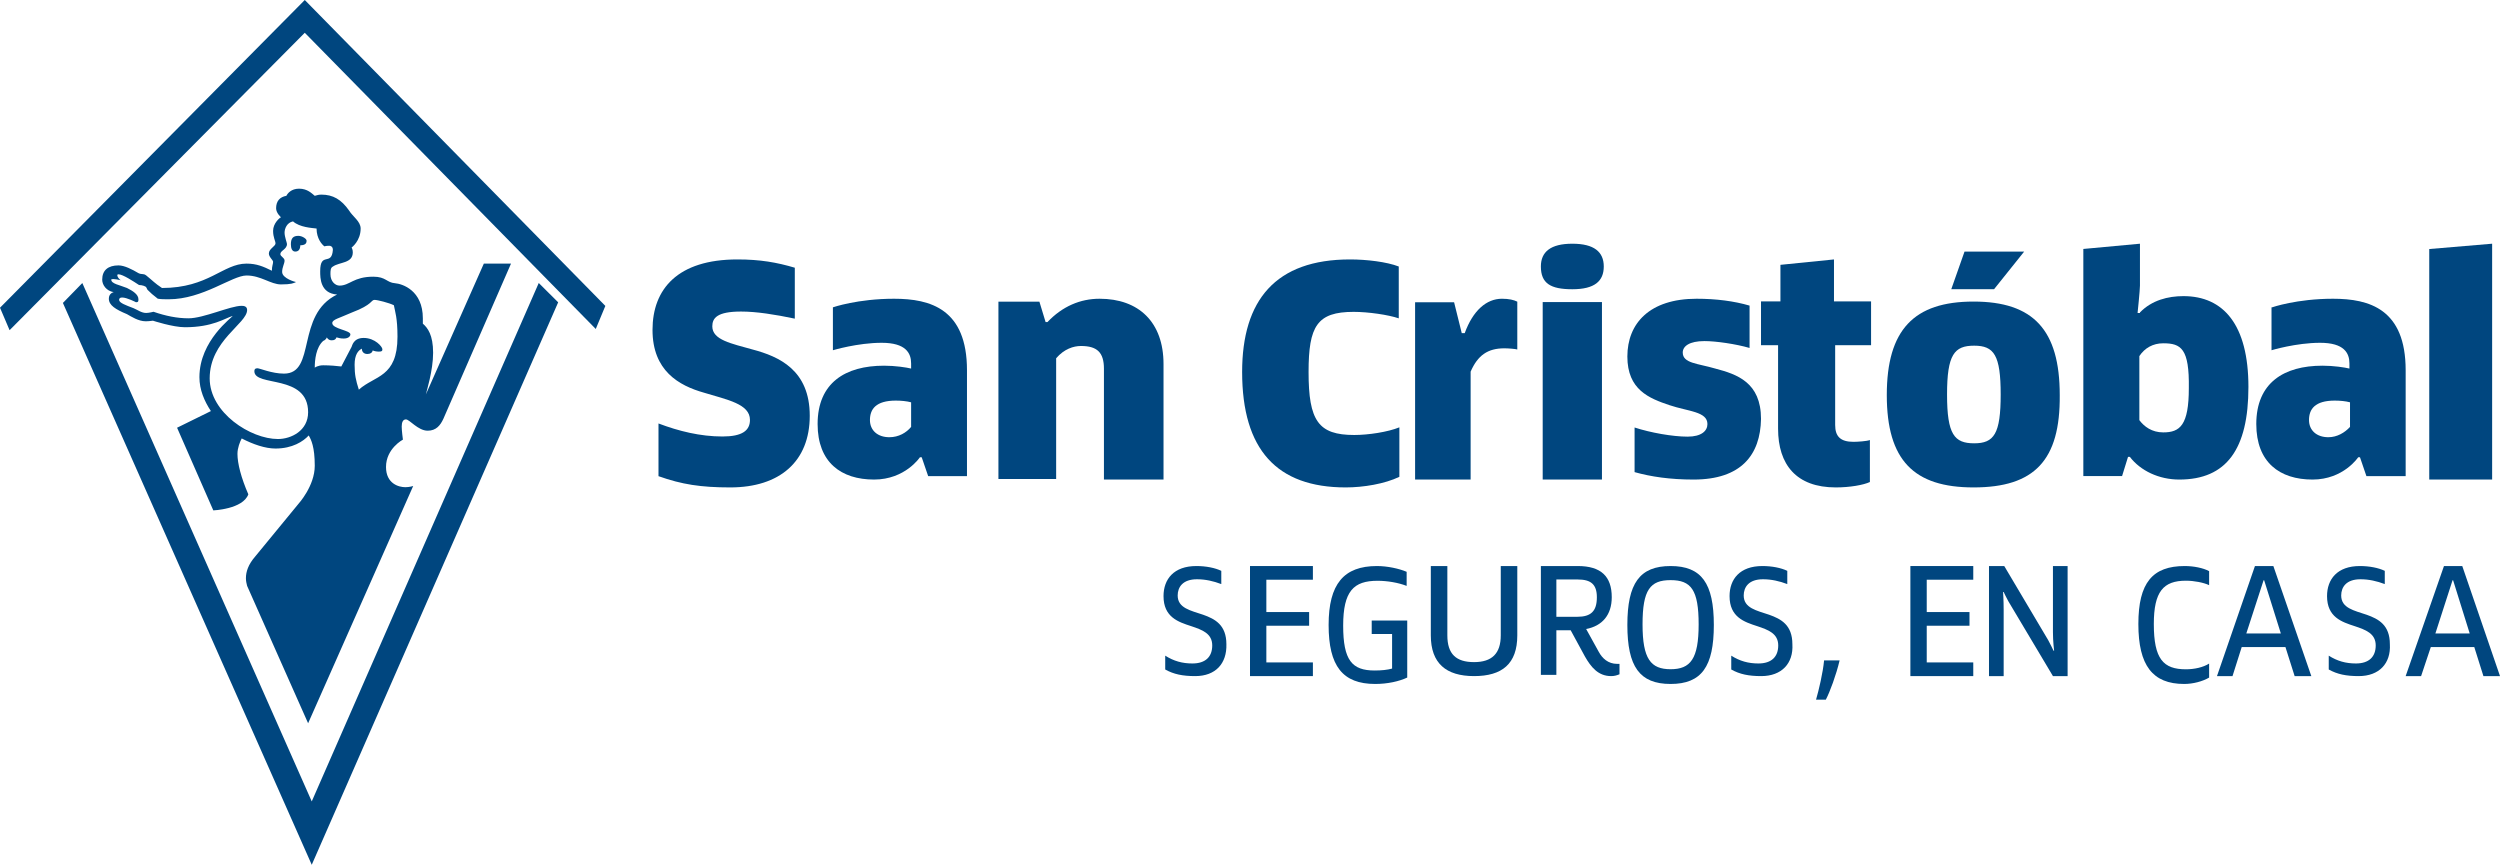 <svg width="318" height="110" viewBox="0 0 318 110" fill="none" xmlns="http://www.w3.org/2000/svg">
<path d="M92.886 62C89.16 62 86.726 61.623 83.76 60.569V53.865C86.346 54.844 89.084 55.522 91.897 55.522C94.407 55.522 95.395 54.769 95.395 53.413C95.395 51.379 92.506 50.852 89.54 49.948C86.346 49.044 83 47.161 83 41.964C83 36.766 86.194 33 93.799 33C96.688 33 98.817 33.377 101.099 34.054V40.532C98.589 40.005 96.232 39.629 94.255 39.629C91.213 39.629 90.605 40.457 90.605 41.512C90.605 43.244 93.038 43.696 95.7 44.449C99.122 45.353 103 47.086 103 52.886C103 58.686 99.198 62 92.886 62V62Z" fill="#00467F"/>
<path d="M105.945 39.092C105.945 39.092 109.087 38 113.724 38C118.362 38 123 39.31 123 47.098V60.563H118.063L117.24 58.161H117.016C117.016 58.161 115.146 61 111.181 61C106.992 61 104 58.816 104 53.94C104 48.699 107.516 46.516 112.453 46.516C113.874 46.516 115.295 46.734 115.894 46.88V46.225C115.894 44.915 115.22 43.604 112.154 43.604C109.087 43.604 105.945 44.551 105.945 44.551V39.092V39.092ZM115.894 54.304V51.174C115.37 51.029 114.622 50.956 113.949 50.956C111.406 50.956 110.657 52.047 110.657 53.43C110.657 54.74 111.63 55.614 113.126 55.614C114.323 55.614 115.295 55.032 115.894 54.304V54.304Z" fill="#00467F"/>
<path d="M134.5 60.926H127V38.371H132.211L133 40.968H133.237C135.132 38.965 137.421 38 139.868 38C144.842 38 148 40.968 148 46.31V61H140.421V46.903C140.421 44.826 139.553 44.01 137.5 44.01C136.553 44.01 135.368 44.381 134.342 45.568V60.926H134.5V60.926Z" fill="#00467F"/>
<path d="M177.922 40.493C176.605 40.044 174.047 39.669 172.186 39.669C167.535 39.669 166.45 41.468 166.45 47.313C166.45 53.532 167.69 55.331 172.264 55.331C174.047 55.331 176.527 54.956 178 54.357V60.651C176.14 61.55 173.426 62 171.178 62C162.419 62 158 57.204 158 47.313C158 38.17 162.264 33 171.721 33C173.814 33 176.372 33.3 177.922 33.899V40.493V40.493Z" fill="#00467F"/>
<path d="M187.139 61H180V38.445H184.96L185.936 42.377H186.312C187.364 39.484 189.092 38 191.046 38C191.948 38 192.549 38.148 193 38.371V44.455C192.775 44.381 191.873 44.306 191.347 44.306C189.243 44.306 187.965 45.197 187.064 47.274V61H187.139V61Z" fill="#00467F"/>
<path d="M200 36.792C197.231 36.792 196 36.05 196 33.896C196 32.04 197.231 31 200 31C202.769 31 204 32.04 204 33.896C204 35.752 202.846 36.792 200 36.792ZM196.231 61V38.426H203.769V61H196.231Z" fill="#00467F"/>
<path d="M215.423 61C212.437 61 209.986 60.636 207.919 60.054V54.377C209.91 55.032 212.743 55.541 214.658 55.541C216.419 55.541 217.185 54.813 217.185 53.94C217.185 52.339 214.734 52.339 212.36 51.538C209.757 50.665 207 49.573 207 45.351C207 41.13 209.833 38 215.806 38C218.257 38 220.554 38.291 222.545 38.873V44.26C220.784 43.75 218.257 43.386 216.802 43.386C214.887 43.386 214.045 44.041 214.045 44.842C214.045 46.225 215.959 46.225 218.18 46.88C220.937 47.608 224 48.627 224 53.285C223.923 57.87 221.473 61 215.423 61V61Z" fill="#00467F"/>
<path d="M233.433 43.913V54.063C233.433 55.513 234.107 56.2 235.754 56.2C236.278 56.2 237.476 56.124 237.85 55.971V61.313C237.027 61.695 235.305 62 233.508 62C228.492 62 226.171 59.1 226.171 54.521V43.913H224V38.342H226.471V33.687L233.283 33V38.342H238V43.913H233.433V43.913Z" fill="#00467F"/>
<path d="M251.038 62C243.449 62 240 58.559 240 50.254C240 41.95 243.449 38.359 251.038 38.359C258.626 38.359 261.999 41.95 261.999 50.254C262.075 58.559 258.779 62 251.038 62ZM251.114 56.389C253.644 56.389 254.487 55.192 254.487 50.18C254.487 45.167 253.644 43.97 251.114 43.97C248.585 43.97 247.665 45.092 247.665 50.18C247.665 55.267 248.585 56.389 251.114 56.389ZM257.476 32L253.644 36.788H248.202L249.888 32H257.476V32Z" fill="#00467F"/>
<path d="M272.202 39.741C273.718 38.185 275.765 37.667 277.736 37.667C282.816 37.667 286 41.296 286 49.222C286 57.148 283.195 61 277.206 61C274.628 61 272.278 59.889 270.913 58.111H270.686L269.928 60.556H265V31.667L272.202 31V36.333C272.202 36.926 271.899 39.815 271.899 39.815H272.202V39.741V39.741ZM275.159 43.667C273.87 43.667 272.809 44.259 272.126 45.296V53.444C272.733 54.259 273.718 55 275.159 55C277.282 55 278.419 54.111 278.419 49.37C278.495 44.333 277.433 43.667 275.159 43.667Z" fill="#00467F"/>
<path d="M289.012 39.092C289.012 39.092 292.141 38 296.761 38C301.38 38 306 39.31 306 47.098V60.563H301.008L300.188 58.161H299.965C299.965 58.161 298.102 61 294.153 61C289.98 61 287 58.816 287 53.94C287 48.699 290.502 46.516 295.42 46.516C296.835 46.516 298.251 46.734 298.847 46.88V46.225C298.847 44.915 298.176 43.604 295.122 43.604C292.067 43.604 288.937 44.551 288.937 44.551V39.092H289.012V39.092ZM298.922 54.304V51.174C298.4 51.029 297.655 50.956 296.984 50.956C294.451 50.956 293.706 52.047 293.706 53.43C293.706 54.74 294.675 55.614 296.165 55.614C297.282 55.614 298.251 55.032 298.922 54.304V54.304Z" fill="#00467F"/>
<path d="M309 61V31.677L317 31V61H309Z" fill="#00467F"/>
<path d="M152.035 86C150.45 86 149.297 85.77 148.216 85.159V83.399C149.297 84.087 150.378 84.393 151.674 84.393C153.332 84.393 154.196 83.552 154.196 82.098C154.196 80.568 152.899 80.109 151.53 79.65C149.873 79.115 148 78.503 148 75.825C148 73.683 149.297 72 152.179 72C153.404 72 154.556 72.23 155.349 72.612V74.295C154.34 73.913 153.332 73.683 152.251 73.683C150.45 73.683 149.801 74.678 149.801 75.749C149.801 77.355 151.458 77.661 153.043 78.197C154.556 78.732 155.997 79.497 155.997 81.945C156.069 84.393 154.628 86 152.035 86V86Z" fill="#00467F"/>
<path d="M159 72H167V73.74H161.08V77.853H166.52V79.593H161.08V84.26H167V86H159V72V72Z" fill="#00467F"/>
<path d="M179 86.185C177.963 86.674 176.481 87 174.926 87C170.778 87 169 84.717 169 79.5C169 74.283 170.926 72 175.148 72C176.481 72 177.963 72.326 178.926 72.734V74.527C177.889 74.12 176.481 73.875 175.222 73.875C172.185 73.875 170.852 75.179 170.852 79.582C170.852 83.984 171.963 85.288 174.852 85.288C175.741 85.288 176.481 85.207 177.074 85.043V80.641H174.481V78.929H179V86.185V86.185Z" fill="#00467F"/>
<path d="M193 80.818C193 84.453 191.059 86 187.5 86C183.941 86 182 84.376 182 80.818V72H184.103V80.818C184.103 83.216 185.235 84.221 187.5 84.221C189.765 84.221 190.897 83.138 190.897 80.818V72H193V80.818V80.818Z" fill="#00467F"/>
<path d="M206 85.767C205.621 85.922 205.318 86 204.939 86C203.273 86 202.364 84.833 201.606 83.511L199.788 80.167H197.97V85.844H196V72H200.697C203.652 72 205.015 73.322 205.015 75.967C205.015 78.222 203.803 79.622 201.758 80.011L203.348 82.889C203.803 83.744 204.561 84.444 205.697 84.444H206V85.767V85.767ZM200.697 73.711H197.97V78.456H200.621C202.364 78.456 203.121 77.756 203.121 75.967C203.121 74.333 202.364 73.711 200.697 73.711V73.711Z" fill="#00467F"/>
<path d="M212.5 87C208.561 87 207 84.799 207 79.5C207 74.201 208.561 72 212.5 72C216.439 72 218 74.201 218 79.5C218 84.799 216.439 87 212.5 87ZM212.5 73.793C209.899 73.793 208.932 75.016 208.932 79.418C208.932 83.821 209.973 85.125 212.5 85.125C215.027 85.125 216.068 83.821 216.068 79.418C216.068 75.016 215.101 73.793 212.5 73.793Z" fill="#00467F"/>
<path d="M224.031 86C222.448 86 221.296 85.77 220.216 85.159V83.399C221.296 84.087 222.376 84.393 223.671 84.393C225.327 84.393 226.191 83.552 226.191 82.098C226.191 80.568 224.895 80.109 223.527 79.65C221.872 79.115 220 78.503 220 75.825C220 73.683 221.296 72 224.175 72C225.399 72 226.551 72.23 227.343 72.612V74.295C226.335 73.913 225.327 73.683 224.247 73.683C222.448 73.683 221.8 74.678 221.8 75.749C221.8 77.355 223.455 77.661 225.039 78.197C226.551 78.732 227.991 79.497 227.991 81.945C228.135 84.393 226.623 86 224.031 86V86Z" fill="#00467F"/>
<path d="M231 89C231.366 87.731 231.878 85.567 232.024 84H234C233.561 85.866 232.756 88.03 232.244 89H231Z" fill="#00467F"/>
<path d="M243 72H251V73.74H245.08V77.853H250.52V79.593H245.08V84.26H251V86H243V72V72Z" fill="#00467F"/>
<path d="M253.075 72H254.94L260.537 81.438C260.687 81.674 261.209 82.775 261.209 82.775H261.284C261.284 82.775 261.134 81.596 261.134 80.416V72H263V86H261.134L255.463 76.483C255.313 76.247 254.866 75.303 254.866 75.303H254.791C254.791 75.303 254.866 76.326 254.866 77.584V86H253V72H253.075V72Z" fill="#00467F"/>
<path d="M281 74.432C280.319 74.108 279.109 73.865 278.05 73.865C275.176 73.865 273.966 75.243 273.966 79.378C273.966 83.838 275.176 85.135 278.05 85.135C279.109 85.135 280.244 84.892 281 84.405V86.189C280.168 86.676 278.958 87 277.824 87C273.815 87 272 84.649 272 79.378C272 74.108 273.815 72 277.899 72C279.034 72 280.244 72.243 281 72.649V74.432V74.432Z" fill="#00467F"/>
<path d="M286.829 72H289.171L294 86H291.878L290.707 82.303H285.146L283.976 86H282L286.829 72ZM285.732 80.573H290.122L288 73.809H287.927L285.732 80.573Z" fill="#00467F"/>
<path d="M300.031 86C298.448 86 297.296 85.77 296.216 85.159V83.399C297.296 84.087 298.376 84.393 299.671 84.393C301.327 84.393 302.191 83.552 302.191 82.098C302.191 80.568 300.895 80.109 299.527 79.65C297.872 79.115 296 78.503 296 75.825C296 73.683 297.296 72 300.175 72C301.399 72 302.551 72.23 303.343 72.612V74.295C302.335 73.913 301.327 73.683 300.247 73.683C298.448 73.683 297.8 74.678 297.8 75.749C297.8 77.355 299.455 77.661 301.039 78.197C302.551 78.732 303.991 79.497 303.991 81.945C304.135 84.393 302.623 86 300.031 86V86Z" fill="#00467F"/>
<path d="M310.873 72H313.2L318 86H315.891L314.727 82.303H309.2L307.964 86H306L310.873 72ZM309.782 80.573H314.145L312.036 73.809H311.964L309.782 80.573Z" fill="#00467F"/>
<path d="M39.654 101.94L10.471 36L8 38.533L39.654 110L71 38.456L68.529 36L39.654 101.94Z" fill="#00467F"/>
<path d="M42.034 34.892C42.034 34.438 42.034 34.06 42.341 33.909C43.186 33.304 44.876 33.531 44.876 32.093C44.876 31.715 44.722 31.488 44.722 31.488C44.722 31.488 45.874 30.656 45.874 29.068C45.874 28.16 44.876 27.555 44.415 26.799C43.416 25.361 42.341 24.756 40.882 24.756C40.498 24.756 40.344 24.832 40.037 24.908C39.653 24.605 39.115 24 38.04 24C37.041 24 36.581 24.605 36.427 24.908C35.582 25.059 35.121 25.588 35.121 26.496C35.121 27.101 35.736 27.631 35.736 27.631C35.582 27.706 34.737 28.387 34.737 29.37C34.737 30.202 35.044 30.656 35.044 30.959C35.044 31.337 34.199 31.64 34.199 32.245C34.199 32.699 34.737 33.077 34.737 33.304C34.737 33.606 34.584 33.833 34.584 34.438C33.508 33.909 32.663 33.531 31.358 33.531C28.362 33.531 26.518 36.632 20.604 36.632C19.682 36.027 19.452 35.724 18.607 35.043C18.223 34.741 18.069 34.968 17.609 34.741C16.84 34.287 15.842 33.758 15.074 33.758C13.768 33.758 13 34.363 13 35.573C13 36.254 13.538 37.01 14.459 37.161C13.922 37.313 13.845 37.766 13.845 37.993C13.845 38.825 14.69 39.355 16.149 39.96C16.687 40.263 17.609 40.868 18.53 40.868C18.991 40.868 19.375 40.792 19.452 40.792C19.452 40.792 21.987 41.624 23.523 41.624C27.056 41.624 28.592 40.489 29.591 40.187C29.591 40.338 25.366 43.288 25.366 47.978C25.366 49.566 25.981 51.003 26.826 52.289L22.524 54.407L27.133 64.921C27.133 64.921 30.897 64.77 31.588 62.879C30.666 60.761 30.205 58.946 30.205 57.735C30.205 56.979 30.513 56.222 30.743 55.769C32.202 56.525 33.739 57.054 35.044 57.054C37.195 57.054 38.578 56.147 39.269 55.39C39.576 55.92 40.037 56.828 40.037 59.248C40.037 61.82 37.963 64.089 37.963 64.089L32.433 70.821C31.588 71.804 31.281 72.712 31.281 73.544C31.281 73.922 31.358 74.225 31.434 74.527L39.192 92L52.557 61.82C52.557 61.82 52.096 61.971 51.558 61.971C50.713 61.971 49.1 61.517 49.1 59.399C49.1 57.054 51.251 55.92 51.251 55.92C51.251 55.92 51.097 54.785 51.097 54.256C51.097 53.726 51.251 53.348 51.635 53.348C52.096 53.348 53.171 54.785 54.4 54.785C55.476 54.785 56.013 54.105 56.397 53.273L65 33.531H61.544L54.17 50.171C54.247 49.793 55.092 47.146 55.092 44.877C55.092 42.607 54.4 41.7 53.786 41.17V40.489C53.786 36.934 51.174 36.102 50.253 36.027C49.177 35.951 49.1 35.195 47.487 35.195C44.953 35.195 44.492 36.329 43.186 36.329C42.648 36.329 42.034 35.8 42.034 34.892V34.892ZM36.12 47.524C34.584 47.524 33.047 46.843 32.74 46.843C32.433 46.843 32.356 46.994 32.356 47.221C32.356 49.264 39.192 47.524 39.192 52.441C39.192 54.785 37.041 55.844 35.352 55.844C31.895 55.844 26.672 52.516 26.672 48.129C26.672 43.288 31.434 41.17 31.434 39.431C31.434 38.977 31.05 38.901 30.743 38.901C29.284 38.901 25.904 40.489 23.984 40.489C22.524 40.489 21.065 40.187 19.529 39.657C19.529 39.657 18.914 39.809 18.607 39.809C17.993 39.809 17.532 39.431 16.994 39.204C15.996 38.825 15.151 38.523 15.151 38.145C15.151 37.993 15.227 37.842 15.535 37.842C16.149 37.842 17.301 38.447 17.301 38.447C17.609 38.447 17.609 38.296 17.609 38.069C17.609 37.464 16.917 37.01 16.149 36.632C15.227 36.254 14.152 36.102 14.152 35.573C14.152 35.497 14.306 35.497 14.459 35.497C14.613 35.497 15.074 35.573 15.381 35.648C15.074 35.497 14.92 35.119 14.92 35.043C14.92 34.892 14.997 34.892 15.074 34.892C15.611 34.892 16.994 35.8 17.685 36.254C18.069 36.254 18.53 36.405 18.607 36.556L18.761 36.859C19.222 37.313 19.375 37.464 20.067 37.993C20.451 38.069 20.911 38.069 21.449 38.069C25.827 38.069 29.514 35.043 31.358 35.043C33.201 35.043 34.43 36.178 35.736 36.178C37.041 36.178 37.349 36.027 37.656 35.875C37.579 35.875 35.889 35.422 35.889 34.59C35.889 33.984 36.197 33.531 36.197 33.152C36.197 32.774 35.659 32.623 35.659 32.32C35.659 31.866 36.504 31.715 36.504 31.035C36.504 30.883 36.197 30.127 36.197 29.597C36.197 29.068 36.504 28.311 37.272 28.16C38.117 28.917 39.653 28.992 40.267 29.068C40.267 30.354 40.959 31.11 41.266 31.337C41.343 31.337 41.419 31.261 41.88 31.261C42.034 31.261 42.341 31.337 42.341 31.791C42.188 33.909 40.728 31.942 40.728 34.514C40.728 35.346 40.728 37.313 42.879 37.464C37.579 40.036 40.267 47.524 36.12 47.524V47.524ZM47.641 38.145C48.025 38.145 49.484 38.523 50.099 38.825C50.253 39.657 50.56 40.414 50.56 42.834C50.56 48.053 47.641 47.751 45.644 49.566C45.26 48.356 45.106 47.675 45.106 46.389C45.106 45.103 45.567 44.574 46.028 44.347C46.028 44.801 46.335 45.028 46.719 45.028C47.103 45.028 47.334 44.877 47.411 44.574C47.564 44.65 47.871 44.725 48.179 44.725C48.563 44.725 48.64 44.65 48.64 44.423C48.64 44.12 47.718 42.986 46.258 42.986C44.953 42.986 44.799 43.969 44.722 44.12L43.416 46.616C42.879 46.541 41.88 46.465 41.112 46.465C40.421 46.465 40.037 46.767 40.037 46.767C40.037 45.784 40.191 44.196 41.112 43.364C41.496 43.212 41.573 42.91 41.573 42.91C41.573 42.91 41.727 43.288 42.188 43.288C42.572 43.288 42.725 43.137 42.802 42.91C43.109 42.986 43.263 43.061 43.724 43.061C44.338 43.061 44.569 42.759 44.569 42.532C44.569 42.002 42.264 41.851 42.264 41.094C42.264 40.641 43.109 40.489 44.799 39.733C47.411 38.75 47.18 38.145 47.641 38.145V38.145Z" fill="#00467F"/>
<path d="M37.957 30C37.319 30 37 30.267 37 31.067C37 31.6 37.16 32 37.558 32C37.957 32 38.196 31.733 38.196 31.2C38.834 31.2 38.993 30.933 38.993 30.667C39.073 30.4 38.435 30 37.957 30Z" fill="#00467F"/>
<path d="M38.767 0L0 39.143L1.219 42L38.767 4.169L75.781 41.846L77 38.912L38.767 0Z" fill="#00467F"/>
</svg>

